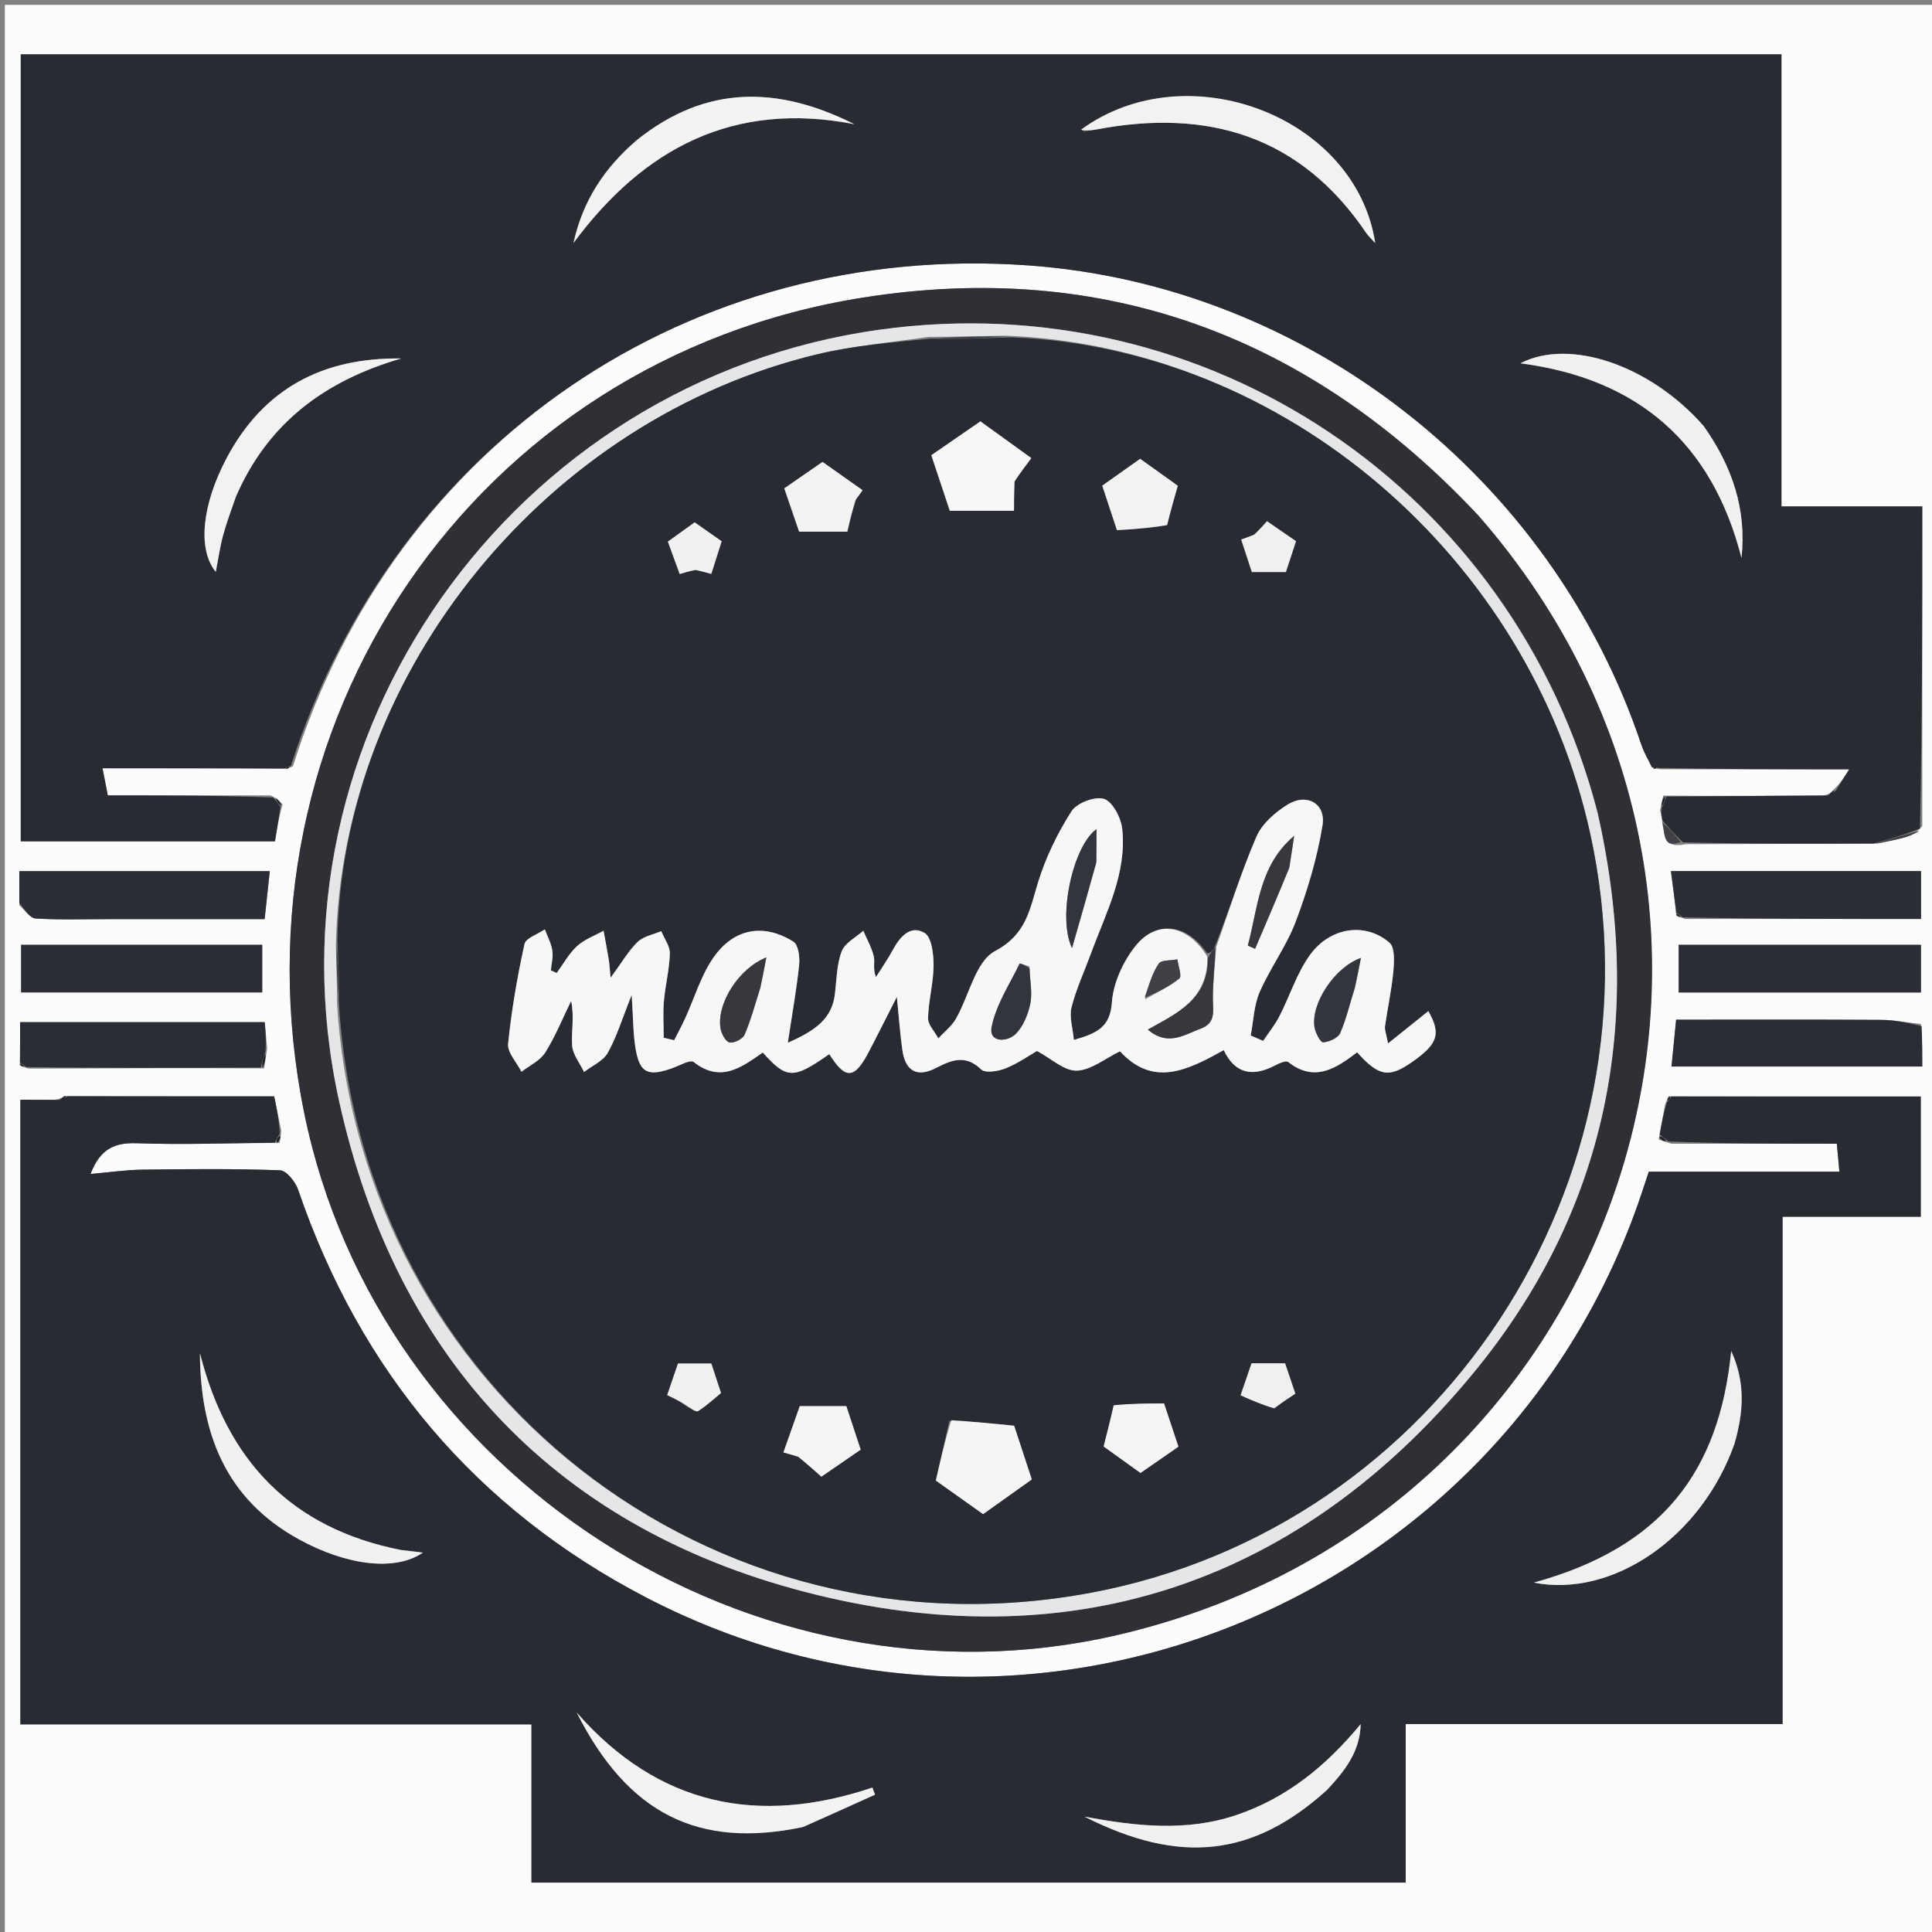 <svg version="1.1" id="Layer_1" xmlns="http://www.w3.org/2000/svg" xmlns:xlink="http://www.w3.org/1999/xlink" x="0px" y="0px"
	 width="100%" viewBox="0 0 400 400" enable-background="new 0 0 400 400" xml:space="preserve">
<rect x="0" y="0" width="400" height="400" fill="#808080" stroke="none"/>
<path fill="#FCFCFC" opacity="1" stroke="none" 
	d="
M401,132 
	C401,222 401,311.5 401,401 
	C267.667,401 134.333,401 1,401 
	C1,267.667 1,134.333 1,1 
	C134.333,1 267.667,1 401,1 
	C401,44.5 401,88 401,132 
M5.919,221.244 
	C21.945,221.173 37.971,221.101 54.688,221.188 
	C54.861,220.092 55.033,218.996 55.315,217.021 
	C55.134,215.117 54.953,213.212 54.802,211.624 
	C37.633,211.624 20.975,211.624 4.162,211.624 
	C4.162,214.763 4.162,217.394 4.089,220.6 
	C4.394,220.741 4.699,220.882 5.919,221.244 
M348.916,190.263 
	C365.161,190.263 381.407,190.263 397.727,190.263 
	C397.727,186.536 397.727,183.475 397.727,180.353 
	C380.388,180.353 363.327,180.353 345.945,180.353 
	C346.353,183.442 346.721,186.228 347.038,189.607 
	C347.361,189.747 347.683,189.886 348.916,190.263 
M345.422,226.976 
	C345.301,227.314 345.179,227.652 344.719,228.712 
	C344.352,230.775 343.985,232.837 343.405,235.913 
	C343.998,236.137 344.592,236.361 346.077,236.796 
	C357.489,236.796 368.9,236.796 380.294,236.796 
	C380.522,239.27 380.683,241.01 380.828,242.586 
	C367.58,242.586 354.544,242.586 341.366,242.586 
	C340.86,244.112 340.343,245.687 339.815,247.258 
	C311.273,332.192 213.201,372.073 133.74,330.721 
	C98.499,312.382 74.592,283.953 61.712,246.285 
	C61.155,244.658 59.295,242.341 57.972,242.293 
	C48.49,241.953 38.989,242.039 29.497,242.163 
	C26.042,242.208 22.593,242.725 18.742,243.061 
	C20.758,237.779 23.788,236.534 28.408,236.698 
	C37.879,237.034 47.375,236.663 57.868,236.616 
	C57.998,236.053 58.128,235.49 58.233,234.088 
	C57.741,231.702 57.249,229.316 56.768,226.983 
	C42.247,226.983 28.125,226.983 13.283,226.892 
	C12.925,227.191 12.568,227.49 11.385,227.694 
	C9.061,227.694 6.738,227.694 4.221,227.694 
	C4.221,270.79 4.221,313.689 4.221,357.009 
	C39.49,357.009 74.546,357.009 110.033,357.009 
	C110.033,368.157 110.033,378.894 110.033,389.773 
	C170.512,389.773 230.557,389.773 291.035,389.773 
	C291.035,378.824 291.035,368.087 291.035,356.936 
	C317.192,356.936 342.92,356.936 369.063,356.936 
	C369.063,321.789 369.063,287.066 369.063,251.912 
	C378.879,251.912 388.282,251.912 397.673,251.912 
	C397.673,243.419 397.673,235.365 397.673,227.019 
	C380.233,227.019 363.115,227.019 345.422,226.976 
M344.366,164.727 
	C344.173,165.517 343.981,166.307 343.697,167.83 
	C343.884,168.543 344.072,169.255 344.2,170.722 
	C344.737,172.755 344.281,175.766 348.963,174.781 
	C361.961,174.736 374.959,174.69 388.787,174.656 
	C390.659,174.233 392.55,173.879 394.395,173.362 
	C395.592,173.026 396.723,172.451 397.984,171.053 
	C397.984,149.13 397.984,127.207 397.984,104.855 
	C388.043,104.855 378.638,104.855 368.83,104.855 
	C368.83,73.367 368.83,42.31 368.83,11.248 
	C247.059,11.248 125.708,11.248 4.3,11.248 
	C4.3,65.521 4.3,119.55 4.3,174.191 
	C21.961,174.191 39.328,174.191 56.935,174.191 
	C57.295,171.92 57.683,169.474 58.496,166.533 
	C57.995,165.992 57.494,165.451 56.081,164.681 
	C44.821,164.681 33.561,164.681 22.319,164.681 
	C21.906,162.557 21.572,160.837 21.227,159.065 
	C33.899,159.065 46.445,159.065 59.525,159.216 
	C59.676,159.109 59.828,159.002 60.662,158.631 
	C81.674,91.669 142.818,49.994 212.791,54.942 
	C270.382,59.015 321.235,98.751 339.815,154.158 
	C340.367,155.804 341.273,157.331 342.479,159.217 
	C342.657,159.166 342.834,159.114 343.928,159.273 
	C356.842,159.273 369.756,159.273 382.862,159.273 
	C381.85,160.89 381.002,162.243 379.363,163.734 
	C379.007,164.122 378.65,164.511 377.464,164.702 
	C366.645,164.772 355.826,164.841 344.366,164.727 
M305.932,106.572 
	C271.282,69.577 228.583,53.71 178.664,61.614 
	C98.084,74.373 46.682,150.329 62.981,230.424 
	C78.318,305.791 156.119,355.833 231.112,338.567 
	C336.897,314.211 377.729,188.678 305.932,106.572 
M3.997,187.424 
	C5.118,188.381 6.193,190.091 7.369,190.164 
	C12.344,190.474 17.35,190.297 22.344,190.297 
	C33.12,190.297 43.896,190.297 54.79,190.297 
	C55.172,186.739 55.503,183.664 55.858,180.364 
	C38.556,180.364 21.488,180.364 3.997,180.364 
	C3.997,182.559 3.997,184.515 3.997,187.424 
M397.711,212.012 
	C394.95,211.713 392.191,211.172 389.428,211.154 
	C375.347,211.066 361.265,211.114 347.026,211.114 
	C346.674,214.659 346.369,217.732 346.063,220.815 
	C363.592,220.815 380.739,220.815 397.984,220.815 
	C397.984,217.869 397.984,215.381 397.711,212.012 
M362.504,195.614 
	C357.567,195.614 352.63,195.614 347.551,195.614 
	C347.551,199.26 347.551,202.332 347.551,205.478 
	C364.491,205.478 381.165,205.478 397.711,205.478 
	C397.711,201.999 397.711,198.899 397.711,195.614 
	C386.114,195.614 374.808,195.614 362.504,195.614 
M34.5,195.614 
	C24.416,195.614 14.331,195.614 4.372,195.614 
	C4.372,199.447 4.372,202.501 4.372,205.477 
	C21.302,205.477 37.854,205.477 54.29,205.477 
	C54.29,202.023 54.29,198.962 54.29,195.614 
	C47.8,195.614 41.65,195.614 34.5,195.614 
z"/>
<path fill="#292B32" opacity="1" stroke="none" 
	d="
M58.071,167.028 
	C57.683,169.474 57.295,171.92 56.935,174.191 
	C39.328,174.191 21.961,174.191 4.3,174.191 
	C4.3,119.55 4.3,65.521 4.3,11.248 
	C125.708,11.248 247.059,11.248 368.83,11.248 
	C368.83,42.31 368.83,73.367 368.83,104.855 
	C378.638,104.855 388.043,104.855 397.984,104.855 
	C397.984,127.207 397.984,149.13 397.508,171.546 
	C394.007,172.908 390.983,173.776 387.958,174.644 
	C374.959,174.69 361.961,174.736 348.417,174.4 
	C346.667,172.668 345.463,171.318 344.259,169.968 
	C344.072,169.255 343.884,168.543 344.026,167.287 
	C344.572,166.133 344.789,165.522 345.007,164.911 
	C355.826,164.841 366.645,164.772 378.264,164.704 
	C379.428,164.336 379.791,163.966 380.155,163.596 
	C381.002,162.243 381.85,160.89 382.862,159.273 
	C369.756,159.273 356.842,159.273 343.393,158.995 
	C342.577,158.783 342.296,158.848 342.014,158.914 
	C341.273,157.331 340.367,155.804 339.815,154.158 
	C321.235,98.751 270.382,59.015 212.791,54.942 
	C142.818,49.994 81.674,91.669 60.209,158.614 
	C59.501,158.753 59.245,158.909 58.99,159.065 
	C46.445,159.065 33.899,159.065 21.227,159.065 
	C21.572,160.837 21.906,162.557 22.319,164.681 
	C33.561,164.681 44.821,164.681 56.557,165.113 
	C57.379,166.039 57.725,166.534 58.071,167.028 
M224.567,27.16 
	C225.388,27.04 226.215,26.95 227.03,26.796 
	C250.065,22.437 269.247,28.091 282.872,48.243 
	C283.307,48.886 283.91,49.416 284.727,50.323 
	C280.714,24.046 245.745,10.833 223.823,27.092 
	C223.836,27.081 223.863,27.064 223.861,27.058 
	C223.825,26.952 223.785,26.846 224.567,27.16 
M131.672,29.149 
	C125.168,34.72 120.655,41.533 118.736,50.302 
	C133.286,30.66 151.918,20.845 176.877,25.709 
	C161.129,17.805 146.221,17.504 131.672,29.149 
M352.541,87.974 
	C341.721,75.664 325.016,69.919 314.792,75.217 
	C339.174,78.404 354.47,91.696 360.563,115.527 
	C361.632,105.413 358.648,96.599 352.541,87.974 
M48.912,102.643 
	C55.48,87.41 67.511,78.74 83.049,74.224 
	C66.889,73.991 54.563,80.39 46.887,94.914 
	C41.869,104.408 40.822,113.669 44.673,118.399 
	C45.209,115.647 45.544,113.237 46.168,110.904 
	C46.851,108.352 47.801,105.872 48.912,102.643 
M55.587,173.508 
	C55.587,173.508 55.476,173.569 55.587,173.508 
z"/>
<path fill="#292B32" opacity="1" stroke="none" 
	d="
M56.861,236.583 
	C47.375,236.663 37.879,237.034 28.408,236.698 
	C23.788,236.534 20.758,237.779 18.742,243.061 
	C22.593,242.725 26.042,242.208 29.497,242.163 
	C38.989,242.039 48.49,241.953 57.972,242.293 
	C59.295,242.341 61.155,244.658 61.712,246.285 
	C74.592,283.953 98.499,312.382 133.74,330.721 
	C213.201,372.073 311.273,332.192 339.815,247.258 
	C340.343,245.687 340.86,244.112 341.366,242.586 
	C354.544,242.586 367.58,242.586 380.828,242.586 
	C380.683,241.01 380.522,239.27 380.294,236.796 
	C368.9,236.796 357.489,236.796 345.463,236.329 
	C344.439,235.541 344.029,235.22 343.618,234.899 
	C343.985,232.837 344.352,230.775 345.095,228.243 
	C345.723,227.576 345.899,227.324 345.997,227.019 
	C363.115,227.019 380.233,227.019 397.673,227.019 
	C397.673,235.365 397.673,243.419 397.673,251.912 
	C388.282,251.912 378.879,251.912 369.063,251.912 
	C369.063,287.066 369.063,321.789 369.063,356.936 
	C342.92,356.936 317.192,356.936 291.035,356.936 
	C291.035,368.087 291.035,378.824 291.035,389.773 
	C230.557,389.773 170.512,389.773 110.033,389.773 
	C110.033,378.894 110.033,368.157 110.033,357.009 
	C74.546,357.009 39.49,357.009 4.221,357.009 
	C4.221,313.689 4.221,270.79 4.221,227.694 
	C6.738,227.694 9.061,227.694 12.148,227.73 
	C13.275,227.505 13.639,227.244 14.003,226.983 
	C28.125,226.983 42.247,226.983 56.768,226.983 
	C57.249,229.316 57.741,231.702 57.922,234.696 
	C57.361,235.73 57.111,236.157 56.861,236.583 
M166.559,378.161 
	C171.428,375.963 176.296,373.766 181.164,371.568 
	C180.984,371.079 180.803,370.59 180.623,370.101 
	C157.029,378.015 136.361,373.911 119.404,354.571 
	C130.044,375.581 144.603,382.799 166.559,378.161 
M82.686,320.882 
	C60.09,316.393 46.96,302.191 41.394,280.162 
	C41.482,296.719 46.693,310.307 61.79,318.646 
	C71.727,324.134 81.828,325.388 87.558,321.451 
	C86.089,321.271 84.794,321.112 82.686,320.882 
M359.188,298.604 
	C360.972,292.414 361.429,286.283 358.431,279.718 
	C355.948,304.743 344.078,320.371 317.561,327.664 
	C333.862,330.875 352.258,318.309 359.188,298.604 
M274.918,370.413 
	C278.459,366.621 281.591,362.626 281.71,356.958 
	C274.658,365.517 266.475,372.253 255.961,375.791 
	C245.562,379.29 235.053,378.091 224.529,376.111 
	C244.266,386.12 259.428,384.424 274.918,370.413 
z"/>
<path fill="#2E3036" opacity="1" stroke="none" 
	d="
M306.165,106.839 
	C377.729,188.678 336.897,314.211 231.112,338.567 
	C156.119,355.833 78.318,305.791 62.981,230.424 
	C46.682,150.329 98.084,74.373 178.664,61.614 
	C228.583,53.71 271.282,69.577 306.165,106.839 
M330.65,167.884 
	C313.383,101.385 250.057,58.878 182.21,68.245 
	C106.051,78.759 53.644,152.513 70.168,227.784 
	C82.012,281.731 115.738,317.224 169.264,330.242 
	C222.938,343.296 269.332,327.357 304.735,284.649 
	C332.747,250.857 340.542,211.472 330.65,167.884 
z"/>
<path fill="#2C2E35" opacity="1" stroke="none" 
	d="
M3.997,186.947 
	C3.997,184.515 3.997,182.559 3.997,180.364 
	C21.488,180.364 38.556,180.364 55.858,180.364 
	C55.503,183.664 55.172,186.739 54.79,190.297 
	C43.896,190.297 33.12,190.297 22.344,190.297 
	C17.35,190.297 12.344,190.474 7.369,190.164 
	C6.193,190.091 5.118,188.381 3.997,186.947 
z"/>
<path fill="#2C2E35" opacity="1" stroke="none" 
	d="
M347.088,189.015 
	C346.721,186.228 346.353,183.442 345.945,180.353 
	C363.327,180.353 380.388,180.353 397.727,180.353 
	C397.727,183.475 397.727,186.536 397.727,190.263 
	C381.407,190.263 365.161,190.263 348.364,189.93 
	C347.637,189.32 347.396,189.126 347.088,189.015 
z"/>
<path fill="#2B2D34" opacity="1" stroke="none" 
	d="
M397.847,212.453 
	C397.984,215.381 397.984,217.869 397.984,220.815 
	C380.739,220.815 363.592,220.815 346.063,220.815 
	C346.369,217.732 346.674,214.659 347.026,211.114 
	C361.265,211.114 375.347,211.066 389.428,211.154 
	C392.191,211.172 394.95,211.713 397.847,212.453 
z"/>
<path fill="#2C2E35" opacity="1" stroke="none" 
	d="
M363.003,195.614 
	C374.808,195.614 386.114,195.614 397.711,195.614 
	C397.711,198.899 397.711,201.999 397.711,205.478 
	C381.165,205.478 364.491,205.478 347.551,205.478 
	C347.551,202.332 347.551,199.26 347.551,195.614 
	C352.63,195.614 357.567,195.614 363.003,195.614 
z"/>
<path fill="#2C2E35" opacity="1" stroke="none" 
	d="
M35,195.614 
	C41.65,195.614 47.8,195.614 54.29,195.614 
	C54.29,198.962 54.29,202.023 54.29,205.477 
	C37.854,205.477 21.302,205.477 4.372,205.477 
	C4.372,202.501 4.372,199.447 4.372,195.614 
	C14.331,195.614 24.416,195.614 35,195.614 
z"/>
<path fill="#2B2D34" opacity="1" stroke="none" 
	d="
M53.997,221.03 
	C37.971,221.101 21.945,221.173 5.375,220.926 
	C4.676,220.335 4.453,220.141 4.162,220.024 
	C4.162,217.394 4.162,214.763 4.162,211.624 
	C20.975,211.624 37.633,211.624 54.802,211.624 
	C54.953,213.212 55.134,215.117 54.965,217.662 
	C54.41,219.212 54.204,220.121 53.997,221.03 
z"/>
<path fill="#3F4147" opacity="1" stroke="none" 
	d="
M388.372,174.65 
	C390.983,173.776 394.007,172.908 397.457,172.012 
	C396.723,172.451 395.592,173.026 394.395,173.362 
	C392.55,173.879 390.659,174.233 388.372,174.65 
z"/>
<path fill="#3F4147" opacity="1" stroke="none" 
	d="
M344.229,170.345 
	C345.463,171.318 346.667,172.668 347.957,174.323 
	C344.281,175.766 344.737,172.755 344.229,170.345 
z"/>
<path fill="#1F2128" opacity="1" stroke="none" 
	d="
M54.343,221.109 
	C54.204,220.121 54.41,219.212 54.911,218.102 
	C55.033,218.996 54.861,220.092 54.343,221.109 
z"/>
<path fill="#1F2128" opacity="1" stroke="none" 
	d="
M344.686,164.819 
	C344.789,165.522 344.572,166.133 344.072,166.92 
	C343.981,166.307 344.173,165.517 344.686,164.819 
z"/>
<path fill="#1F2128" opacity="1" stroke="none" 
	d="
M58.283,166.781 
	C57.725,166.534 57.379,166.039 57.013,165.227 
	C57.494,165.451 57.995,165.992 58.283,166.781 
z"/>
<path fill="#1F2128" opacity="1" stroke="none" 
	d="
M342.247,159.065 
	C342.296,158.848 342.577,158.783 342.935,158.891 
	C342.834,159.114 342.657,159.166 342.247,159.065 
z"/>
<path fill="#1F2128" opacity="1" stroke="none" 
	d="
M343.511,235.406 
	C344.029,235.22 344.439,235.541 345.018,236.223 
	C344.592,236.361 343.998,236.137 343.511,235.406 
z"/>
<path fill="#1F2128" opacity="1" stroke="none" 
	d="
M57.364,236.599 
	C57.111,236.157 57.361,235.73 57.935,235.115 
	C58.128,235.49 57.998,236.053 57.364,236.599 
z"/>
<path fill="#1F2128" opacity="1" stroke="none" 
	d="
M345.71,226.998 
	C345.899,227.324 345.723,227.576 345.264,227.881 
	C345.179,227.652 345.301,227.314 345.71,226.998 
z"/>
<path fill="#1F2128" opacity="1" stroke="none" 
	d="
M13.643,226.937 
	C13.639,227.244 13.275,227.505 12.56,227.778 
	C12.568,227.49 12.925,227.191 13.643,226.937 
z"/>
<path fill="#1F2128" opacity="1" stroke="none" 
	d="
M4.126,220.312 
	C4.453,220.141 4.676,220.335 4.918,220.815 
	C4.699,220.882 4.394,220.741 4.126,220.312 
z"/>
<path fill="#1F2128" opacity="1" stroke="none" 
	d="
M347.063,189.311 
	C347.396,189.126 347.637,189.32 347.908,189.811 
	C347.683,189.886 347.361,189.747 347.063,189.311 
z"/>
<path fill="#1F2128" opacity="1" stroke="none" 
	d="
M59.257,159.141 
	C59.245,158.909 59.501,158.753 59.868,158.746 
	C59.828,159.002 59.676,159.109 59.257,159.141 
z"/>
<path fill="#1F2128" opacity="1" stroke="none" 
	d="
M379.759,163.665 
	C379.791,163.966 379.428,164.336 378.679,164.803 
	C378.65,164.511 379.007,164.122 379.759,163.665 
z"/>
<path fill="#F2F2F2" opacity="1" stroke="none" 
	d="
M223.83,26.828 
	C245.745,10.833 280.714,24.046 284.727,50.323 
	C283.91,49.416 283.307,48.886 282.872,48.243 
	C269.247,28.091 250.065,22.437 227.03,26.796 
	C226.215,26.95 225.388,27.04 224.178,26.972 
	C223.789,26.784 223.83,26.828 223.83,26.828 
z"/>
<path fill="#F3F3F3" opacity="1" stroke="none" 
	d="
M131.952,28.929 
	C146.221,17.504 161.129,17.805 176.877,25.709 
	C151.918,20.845 133.286,30.66 118.736,50.302 
	C120.655,41.533 125.168,34.72 131.952,28.929 
z"/>
<path fill="#F1F1F1" opacity="1" stroke="none" 
	d="
M352.761,88.259 
	C358.648,96.599 361.632,105.413 360.563,115.527 
	C354.47,91.696 339.174,78.404 314.792,75.217 
	C325.016,69.919 341.721,75.664 352.761,88.259 
z"/>
<path fill="#F2F2F2" opacity="1" stroke="none" 
	d="
M48.773,103.002 
	C47.801,105.872 46.851,108.352 46.168,110.904 
	C45.544,113.237 45.209,115.647 44.673,118.399 
	C40.822,113.669 41.869,104.408 46.887,94.914 
	C54.563,80.39 66.889,73.991 83.049,74.224 
	C67.511,78.74 55.48,87.41 48.773,103.002 
z"/>
<path fill="#F2F2F2" opacity="1" stroke="none" 
	d="
M223.767,26.762 
	C223.785,26.846 223.825,26.952 223.861,27.058 
	C223.863,27.064 223.836,27.081 223.826,26.96 
	C223.83,26.828 223.789,26.784 223.767,26.762 
z"/>
<path fill="#1F2128" opacity="1" stroke="none" 
	d="
M55.532,173.538 
	C55.476,173.569 55.587,173.508 55.532,173.538 
z"/>
<path fill="#F3F3F3" opacity="1" stroke="none" 
	d="
M166.168,378.288 
	C144.603,382.799 130.044,375.581 119.404,354.571 
	C136.361,373.911 157.029,378.015 180.623,370.101 
	C180.803,370.59 180.984,371.079 181.164,371.568 
	C176.296,373.766 171.428,375.963 166.168,378.288 
z"/>
<path fill="#F1F1F1" opacity="1" stroke="none" 
	d="
M83.093,320.917 
	C84.794,321.112 86.089,321.271 87.558,321.451 
	C81.828,325.388 71.727,324.134 61.79,318.646 
	C46.693,310.307 41.482,296.719 41.394,280.162 
	C46.96,302.191 60.09,316.393 83.093,320.917 
z"/>
<path fill="#F0F0F1" opacity="1" stroke="none" 
	d="
M359.08,298.99 
	C352.258,318.309 333.862,330.875 317.561,327.664 
	C344.078,320.371 355.948,304.743 358.431,279.718 
	C361.429,286.283 360.972,292.414 359.08,298.99 
z"/>
<path fill="#F1F1F1" opacity="1" stroke="none" 
	d="
M274.667,370.663 
	C259.428,384.424 244.266,386.12 224.529,376.111 
	C235.053,378.091 245.562,379.29 255.961,375.791 
	C266.475,372.253 274.658,365.517 281.71,356.958 
	C281.591,362.626 278.459,366.621 274.667,370.663 
z"/>
<path fill="#E5E6E7" opacity="1" stroke="none" 
	d="
M330.769,168.275 
	C340.542,211.472 332.747,250.857 304.735,284.649 
	C269.332,327.357 222.938,343.296 169.264,330.242 
	C115.738,317.224 82.012,281.731 70.168,227.784 
	C53.644,152.513 106.051,78.759 182.21,68.245 
	C250.057,58.878 313.383,101.385 330.769,168.275 
M69.792,207.915 
	C74.82,287.878 147.286,344.453 225.862,329.759 
	C297.929,316.283 345.053,244.617 329.228,172.56 
	C316.634,115.215 265.764,71.735 208.301,69.5 
	C203.182,69.608 198.063,69.717 192.069,69.759 
	C184.513,70.912 176.833,71.54 169.421,73.301 
	C113.348,86.626 70.641,138.941 69.543,195.697 
	C69.655,199.477 69.767,203.258 69.792,207.915 
z"/>
<path fill="#292B32" opacity="1" stroke="none" 
	d="
M69.85,194.957 
	C70.641,138.941 113.348,86.626 169.421,73.301 
	C176.833,71.54 184.513,70.912 192.799,70.097 
	C198.701,70.236 203.874,70.036 209.047,69.837 
	C265.764,71.735 316.634,115.215 329.228,172.56 
	C345.053,244.617 297.929,316.283 225.862,329.759 
	C147.286,344.453 74.82,287.878 70.127,207.184 
	C70.258,202.621 70.054,198.789 69.85,194.957 
M251.394,196.318 
	C250.978,196.868 250.562,197.418 249.877,197.319 
	C245.822,191.312 239.446,190.366 235.048,195.911 
	C232.503,199.12 230.484,203.54 230.205,207.552 
	C229.852,212.626 227.182,213.932 222.329,215.309 
	C222.108,212.817 221.346,210.519 221.848,208.543 
	C222.816,204.726 224.518,201.097 225.881,197.378 
	C228.953,188.996 233.35,180.873 232.339,171.577 
	C232.092,169.303 230.37,165.998 228.589,165.412 
	C226.738,164.803 222.941,166.246 221.842,167.969 
	C218.954,172.495 216.521,177.492 214.936,182.62 
	C213.184,188.283 212.57,193.414 206.005,196.916 
	C201.967,199.07 200.641,206.185 197.898,210.957 
	C197.018,212.488 195.5,213.651 194.273,214.982 
	C193.521,213.583 192.112,212.169 192.144,210.788 
	C192.227,207.163 193.264,203.554 193.283,199.935 
	C193.295,197.593 192.903,194.038 191.424,193.157 
	C188.528,191.432 186.332,193.925 184.862,196.654 
	C183.812,198.604 182.526,200.427 181.345,202.307 
	C180.668,200.481 181.182,199.134 180.902,197.98 
	C180.46,196.153 179.486,194.454 178.737,192.701 
	C177.191,194.098 174.929,195.22 174.266,196.954 
	C173.228,199.67 173.213,202.792 172.869,205.754 
	C172.274,210.879 168.901,213.342 163.107,215.896 
	C164.044,209.684 164.941,204.737 165.453,199.75 
	C165.615,198.163 165.293,195.609 164.27,194.967 
	C158.091,191.092 151.869,192.192 147.645,198.353 
	C145.085,202.086 143.768,206.666 141.854,210.848 
	C141.152,212.381 140.339,213.863 139.576,215.369 
	C138.854,215.199 138.132,215.029 137.41,214.859 
	C137.41,212.339 137.236,209.804 137.453,207.303 
	C137.74,203.996 138.592,200.722 138.681,197.42 
	C138.722,195.893 137.533,194.332 136.902,192.786 
	C135.246,193.5 133.231,193.842 132.018,195.015 
	C130.116,196.854 128.756,199.253 126.417,202.434 
	C126.199,200.221 126.168,199.454 126.041,198.702 
	C125.704,196.699 125.325,194.702 124.963,192.702 
	C123.105,193.742 120.987,194.497 119.46,195.897 
	C117.778,197.439 116.64,199.572 115.265,201.448 
	C114.859,201.267 114.453,201.086 114.047,200.904 
	C114.171,199.531 114.558,198.115 114.349,196.794 
	C114.112,195.291 113.344,193.871 112.806,192.415 
	C111.344,193.42 108.866,194.203 108.589,195.467 
	C107.1,202.271 105.897,209.169 105.202,216.095 
	C105.019,217.918 106.989,219.957 107.97,221.897 
	C109.642,220.594 111.818,219.608 112.88,217.921 
	C114.993,214.562 116.492,210.818 118.245,207.233 
	C118.952,210.573 118.252,213.559 118.457,216.481 
	C118.588,218.35 120.056,220.126 120.925,221.944 
	C122.602,220.643 124.877,219.676 125.83,217.971 
	C127.694,214.636 128.82,210.889 130.785,205.981 
	C131.098,210.712 131.065,213.879 131.566,216.959 
	C132.409,222.147 134.12,222.964 139.186,221.152 
	C140.681,220.618 142.919,219.318 143.626,219.876 
	C149.205,224.282 153.559,220.95 157.92,217.915 
	C162.923,223.459 164.202,223.475 171.695,218.248 
	C175.023,223.529 176.883,223.468 179.791,217.929 
	C181.651,214.385 183.437,210.801 185.686,206.392 
	C186.139,210.865 186.361,214.156 186.829,217.412 
	C187.454,221.762 189.842,223.167 193.856,221.082 
	C197.031,219.434 199.91,218.296 203.13,221.401 
	C203.997,222.237 206.682,221.802 208.223,221.182 
	C210.796,220.149 213.119,218.496 214.698,217.591 
	C217.655,219.165 220.327,221.741 222.92,221.664 
	C225.9,221.576 228.81,219.14 231.876,217.663 
	C238.854,225.228 245.956,221.501 253.361,217.425 
	C255.748,222.449 259.48,222.954 264.012,220.57 
	C264.837,220.136 266.252,219.516 266.698,219.867 
	C272.198,224.195 276.647,221.153 280.981,217.87 
	C285.479,222.888 287.562,223.229 292.363,219.872 
	C297.743,216.109 298.368,214.022 295.723,209.341 
	C293.17,211.388 290.578,213.466 287.38,216.031 
	C287.005,214.022 286.645,213.212 286.75,212.468 
	C287.283,208.687 288.127,204.94 288.473,201.146 
	C288.656,199.135 288.821,196.151 287.663,195.158 
	C282.729,190.924 275.47,191.893 271.263,197.653 
	C268.497,201.438 267.063,206.18 264.883,210.417 
	C263.958,212.215 262.651,213.816 261.518,215.507 
	C260.66,215.134 259.802,214.761 258.944,214.388 
	C259.527,211.372 259.604,208.135 260.803,205.388 
	C262.989,200.38 266.368,195.86 268.28,190.772 
	C270.696,184.345 272.709,177.645 273.81,170.886 
	C274.549,166.355 270.54,164.125 266.578,166.582 
	C264,168.18 261.275,170.562 260.122,173.241 
	C256.932,180.65 254.533,188.399 251.394,196.318 
M196.551,294.193 
	C195.594,298.42 194.637,302.647 193.756,306.536 
	C196.639,308.583 200.358,311.222 203.54,313.481 
	C206.766,311.186 210.496,308.531 213.622,306.307 
	C212.435,302.692 211.064,298.516 209.969,295.183 
	C205.988,294.778 201.663,294.337 196.551,294.193 
M210.12,99.324 
	C211.467,97.555 212.813,95.785 213.526,94.849 
	C209.443,91.902 205.801,89.274 202.985,87.242 
	C199.452,89.678 195.851,92.161 192.822,94.249 
	C194.087,98.052 195.473,102.218 196.649,105.752 
	C200.694,105.752 205.206,105.752 209.937,105.752 
	C209.937,104.402 209.937,102.262 210.12,99.324 
M241.633,108.3 
	C242.401,105.616 243.17,102.931 243.846,100.568 
	C241.38,98.804 238.562,96.79 236.056,94.997 
	C233.419,96.864 230.576,98.876 228.213,100.549 
	C229.19,103.511 230.223,106.643 231.25,109.757 
	C234.377,109.571 238.018,109.355 241.633,108.3 
M177.327,103.239 
	C177.869,102.488 178.412,101.737 178.589,101.492 
	C175.505,99.315 172.714,97.346 170.29,95.636 
	C167.623,97.482 164.794,99.441 162.378,101.113 
	C163.443,104.221 164.552,107.456 165.45,110.078 
	C168.751,110.078 172.174,110.078 175.421,110.078 
	C175.855,108.212 176.359,106.046 177.327,103.239 
M230.565,291.34 
	C229.844,294.179 229.123,297.018 228.498,299.479 
	C230.992,301.271 233.82,303.303 236.126,304.96 
	C238.857,303.069 241.703,301.099 243.981,299.521 
	C242.977,296.501 241.93,293.353 241.006,290.574 
	C237.709,290.574 234.141,290.574 230.565,291.34 
M165.575,301.729 
	C167.238,303.212 168.902,304.696 170.057,305.727 
	C172.999,303.705 175.823,301.765 178.194,300.136 
	C177.166,297.022 176.094,293.772 175.219,291.123 
	C171.931,291.123 168.502,291.123 165.583,291.123 
	C164.502,294.184 163.358,297.425 162.199,300.71 
	C162.96,300.916 163.912,301.172 165.575,301.729 
M259.419,110.84 
	C258.536,111.155 257.652,111.469 256.977,111.709 
	C257.804,114.231 258.533,116.452 259.183,118.433 
	C261.636,118.433 264.093,118.433 266.229,118.433 
	C266.959,116.209 267.645,114.118 268.324,112.048 
	C266.433,110.745 264.387,109.336 262.319,107.911 
	C261.569,108.765 260.81,109.629 259.419,110.84 
M264.038,291.259 
	C265.495,290.304 266.953,289.349 268.184,288.543 
	C267.405,286.237 266.667,284.052 266.058,282.247 
	C263.518,282.247 261.186,282.247 259.125,282.247 
	C258.366,284.463 257.655,286.536 256.851,288.883 
	C259.042,289.86 261.341,290.886 264.038,291.259 
M144.368,118.01 
	C145.417,118.306 146.465,118.602 147.26,118.826 
	C148.048,116.35 148.756,114.124 149.412,112.061 
	C147.588,110.786 145.652,109.431 143.819,108.149 
	C142.047,109.425 140.152,110.788 138.278,112.136 
	C139.051,114.254 139.886,116.543 140.729,118.856 
	C141.686,118.553 142.624,118.257 144.368,118.01 
M142.14,291.172 
	C142.95,291.53 144.088,292.417 144.514,292.154 
	C146.24,291.084 147.747,289.66 149.28,288.412 
	C148.634,286.449 147.912,284.256 147.268,282.302 
	C144.841,282.302 142.491,282.302 140.371,282.302 
	C139.618,284.508 138.874,286.685 138.138,288.841 
	C139.385,289.429 140.561,289.984 142.14,291.172 
z"/>
<path fill="#3F4147" opacity="1" stroke="none" 
	d="
M208.674,69.668 
	C203.874,70.036 198.701,70.236 193.236,70.13 
	C198.063,69.717 203.182,69.608 208.674,69.668 
z"/>
<path fill="#3F4147" opacity="1" stroke="none" 
	d="
M69.697,195.327 
	C70.054,198.789 70.258,202.621 70.171,206.746 
	C69.767,203.258 69.655,199.477 69.697,195.327 
z"/>
<path fill="#F7F7F7" opacity="1" stroke="none" 
	d="
M251.822,196.013 
	C254.533,188.399 256.932,180.65 260.122,173.241 
	C261.275,170.562 264,168.18 266.578,166.582 
	C270.54,164.125 274.549,166.355 273.81,170.886 
	C272.709,177.645 270.696,184.345 268.28,190.772 
	C266.368,195.86 262.989,200.38 260.803,205.388 
	C259.604,208.135 259.527,211.372 258.944,214.388 
	C259.802,214.761 260.66,215.134 261.518,215.507 
	C262.651,213.816 263.958,212.215 264.883,210.417 
	C267.063,206.18 268.497,201.438 271.263,197.653 
	C275.47,191.893 282.729,190.924 287.663,195.158 
	C288.821,196.151 288.656,199.135 288.473,201.146 
	C288.127,204.94 287.283,208.687 286.75,212.468 
	C286.645,213.212 287.005,214.022 287.38,216.031 
	C290.578,213.466 293.17,211.388 295.723,209.341 
	C298.368,214.022 297.743,216.109 292.363,219.872 
	C287.562,223.229 285.479,222.888 280.981,217.87 
	C276.647,221.153 272.198,224.195 266.698,219.867 
	C266.252,219.516 264.837,220.136 264.012,220.57 
	C259.48,222.954 255.748,222.449 253.361,217.425 
	C245.956,221.501 238.854,225.228 231.876,217.663 
	C228.81,219.14 225.9,221.576 222.92,221.664 
	C220.327,221.741 217.655,219.165 214.698,217.591 
	C213.119,218.496 210.796,220.149 208.223,221.182 
	C206.682,221.802 203.997,222.237 203.13,221.401 
	C199.91,218.296 197.031,219.434 193.856,221.082 
	C189.842,223.167 187.454,221.762 186.829,217.412 
	C186.361,214.156 186.139,210.865 185.686,206.392 
	C183.437,210.801 181.651,214.385 179.791,217.929 
	C176.883,223.468 175.023,223.529 171.695,218.248 
	C164.202,223.475 162.923,223.459 157.92,217.915 
	C153.559,220.95 149.205,224.282 143.626,219.876 
	C142.919,219.318 140.681,220.618 139.186,221.152 
	C134.12,222.964 132.409,222.147 131.566,216.959 
	C131.065,213.879 131.098,210.712 130.785,205.981 
	C128.82,210.889 127.694,214.636 125.83,217.971 
	C124.877,219.676 122.602,220.643 120.925,221.944 
	C120.056,220.126 118.588,218.35 118.457,216.481 
	C118.252,213.559 118.952,210.573 118.245,207.233 
	C116.492,210.818 114.993,214.562 112.88,217.921 
	C111.818,219.608 109.642,220.594 107.97,221.897 
	C106.989,219.957 105.019,217.918 105.202,216.095 
	C105.897,209.169 107.1,202.271 108.589,195.467 
	C108.866,194.203 111.344,193.42 112.806,192.415 
	C113.344,193.871 114.112,195.291 114.349,196.794 
	C114.558,198.115 114.171,199.531 114.047,200.904 
	C114.453,201.086 114.859,201.267 115.265,201.448 
	C116.64,199.572 117.778,197.439 119.46,195.897 
	C120.987,194.497 123.105,193.742 124.963,192.702 
	C125.325,194.702 125.704,196.699 126.041,198.702 
	C126.168,199.454 126.199,200.221 126.417,202.434 
	C128.756,199.253 130.116,196.854 132.018,195.015 
	C133.231,193.842 135.246,193.5 136.902,192.786 
	C137.533,194.332 138.722,195.893 138.681,197.42 
	C138.592,200.722 137.74,203.996 137.453,207.303 
	C137.236,209.804 137.41,212.339 137.41,214.859 
	C138.132,215.029 138.854,215.199 139.576,215.369 
	C140.339,213.863 141.152,212.381 141.854,210.848 
	C143.768,206.666 145.085,202.086 147.645,198.353 
	C151.869,192.192 158.091,191.092 164.27,194.967 
	C165.293,195.609 165.615,198.163 165.453,199.75 
	C164.941,204.737 164.044,209.684 163.107,215.896 
	C168.901,213.342 172.274,210.879 172.869,205.754 
	C173.213,202.792 173.228,199.67 174.266,196.954 
	C174.929,195.22 177.191,194.098 178.737,192.701 
	C179.486,194.454 180.46,196.153 180.902,197.98 
	C181.182,199.134 180.668,200.481 181.345,202.307 
	C182.526,200.427 183.812,198.604 184.862,196.654 
	C186.332,193.925 188.528,191.432 191.424,193.157 
	C192.903,194.038 193.295,197.593 193.283,199.935 
	C193.264,203.554 192.227,207.163 192.144,210.788 
	C192.112,212.169 193.521,213.583 194.273,214.982 
	C195.5,213.651 197.018,212.488 197.898,210.957 
	C200.641,206.185 201.967,199.07 206.005,196.916 
	C212.57,193.414 213.184,188.283 214.936,182.62 
	C216.521,177.492 218.954,172.495 221.842,167.969 
	C222.941,166.246 226.738,164.803 228.589,165.412 
	C230.37,165.998 232.092,169.303 232.339,171.577 
	C233.35,180.873 228.953,188.996 225.881,197.378 
	C224.518,201.097 222.816,204.726 221.848,208.543 
	C221.346,210.519 222.108,212.817 222.329,215.309 
	C227.182,213.932 229.852,212.626 230.205,207.552 
	C230.484,203.54 232.503,199.12 235.048,195.911 
	C239.446,190.366 245.822,191.312 249.958,198.046 
	C250.149,206.928 243.69,209.787 237.637,213.17 
	C241.828,216.706 245.152,214.235 248.586,212.973 
	C251.756,211.807 251.126,209.38 251.112,206.86 
	C251.091,203.246 251.561,199.629 251.822,196.013 
M157.504,204.218 
	C157.873,202.317 158.241,200.417 158.664,198.237 
	C153.039,200.414 148.394,207.662 149.158,212.81 
	C149.324,213.935 150.162,215.583 151.009,215.812 
	C151.889,216.051 153.76,215.123 154.143,214.246 
	C155.441,211.265 156.274,208.081 157.504,204.218 
M280.609,204.253 
	C280.981,202.34 281.353,200.427 281.758,198.343 
	C276.372,200.197 271.323,207.817 272.168,212.712 
	C272.369,213.871 273.399,215.831 273.942,215.796 
	C275.188,215.715 277.005,214.915 277.455,213.902 
	C278.715,211.067 279.4,207.976 280.609,204.253 
M213.147,200.099 
	C212.439,199.888 211.157,199.4 211.105,199.508 
	C209.011,203.829 206.219,208.043 205.308,212.627 
	C204.669,215.845 208.431,215.789 210.167,214.171 
	C211.786,212.661 212.803,210.139 213.295,207.889 
	C213.775,205.7 213.251,203.291 213.147,200.099 
M227.014,178.246 
	C227.014,176.217 227.014,174.187 227.014,171.672 
	C222.194,175.088 218.866,189.829 221.946,196.277 
	C223.596,190.556 225.246,184.835 227.014,178.246 
M266.998,179.34 
	C267.313,177.245 267.628,175.151 267.944,173.057 
	C260.633,179.238 260.491,187.878 258.348,195.778 
	C258.849,195.998 259.35,196.219 259.852,196.439 
	C262.18,191.001 264.508,185.563 266.998,179.34 
M237.052,206.91 
	C239.464,205.511 242.041,204.313 244.177,202.575 
	C244.74,202.118 243.94,199.987 243.766,198.625 
	C242.433,198.893 240.44,198.715 239.895,199.518 
	C238.553,201.499 237.876,203.93 237.052,206.91 
z"/>
<path fill="#F5F5F6" opacity="1" stroke="none" 
	d="
M196.944,294.045 
	C201.663,294.337 205.988,294.778 209.969,295.183 
	C211.064,298.516 212.435,302.692 213.622,306.307 
	C210.496,308.531 206.766,311.186 203.54,313.481 
	C200.358,311.222 196.639,308.583 193.756,306.536 
	C194.637,302.647 195.594,298.42 196.944,294.045 
z"/>
<path fill="#F7F7F7" opacity="1" stroke="none" 
	d="
M210.028,99.723 
	C209.937,102.262 209.937,104.402 209.937,105.752 
	C205.206,105.752 200.694,105.752 196.649,105.752 
	C195.473,102.218 194.087,98.052 192.822,94.249 
	C195.851,92.161 199.452,89.678 202.985,87.242 
	C205.801,89.274 209.443,91.902 213.526,94.849 
	C212.813,95.785 211.467,97.555 210.028,99.723 
z"/>
<path fill="#F2F2F2" opacity="1" stroke="none" 
	d="
M241.646,108.719 
	C238.018,109.355 234.377,109.571 231.25,109.757 
	C230.223,106.643 229.19,103.511 228.213,100.549 
	C230.576,98.876 233.419,96.864 236.056,94.997 
	C238.562,96.79 241.38,98.804 243.846,100.568 
	C243.17,102.931 242.401,105.616 241.646,108.719 
z"/>
<path fill="#F3F3F3" opacity="1" stroke="none" 
	d="
M177.095,103.56 
	C176.359,106.046 175.855,108.212 175.421,110.078 
	C172.174,110.078 168.751,110.078 165.45,110.078 
	C164.552,107.456 163.443,104.221 162.378,101.113 
	C164.794,99.441 167.623,97.482 170.29,95.636 
	C172.714,97.346 175.505,99.315 178.589,101.492 
	C178.412,101.737 177.869,102.488 177.095,103.56 
z"/>
<path fill="#F5F5F6" opacity="1" stroke="none" 
	d="
M230.569,290.957 
	C234.141,290.574 237.709,290.574 241.006,290.574 
	C241.93,293.353 242.977,296.501 243.981,299.521 
	C241.703,301.099 238.857,303.069 236.126,304.96 
	C233.82,303.303 230.992,301.271 228.498,299.479 
	C229.123,297.018 229.844,294.179 230.569,290.957 
z"/>
<path fill="#F5F5F6" opacity="1" stroke="none" 
	d="
M165.219,301.579 
	C163.912,301.172 162.96,300.916 162.199,300.71 
	C163.358,297.425 164.502,294.184 165.583,291.123 
	C168.502,291.123 171.931,291.123 175.219,291.123 
	C176.094,293.772 177.166,297.022 178.194,300.136 
	C175.823,301.765 172.999,303.705 170.057,305.727 
	C168.902,304.696 167.238,303.212 165.219,301.579 
z"/>
<path fill="#F0F0F1" opacity="1" stroke="none" 
	d="
M259.735,110.667 
	C260.81,109.629 261.569,108.765 262.319,107.911 
	C264.387,109.336 266.433,110.745 268.324,112.048 
	C267.645,114.118 266.959,116.209 266.229,118.433 
	C264.093,118.433 261.636,118.433 259.183,118.433 
	C258.533,116.452 257.804,114.231 256.977,111.709 
	C257.652,111.469 258.536,111.155 259.735,110.667 
z"/>
<path fill="#F0F0F1" opacity="1" stroke="none" 
	d="
M263.839,291.585 
	C261.341,290.886 259.042,289.86 256.851,288.883 
	C257.655,286.536 258.366,284.463 259.125,282.247 
	C261.186,282.247 263.518,282.247 266.058,282.247 
	C266.667,284.052 267.405,286.237 268.184,288.543 
	C266.953,289.349 265.495,290.304 263.839,291.585 
z"/>
<path fill="#36383E" opacity="1" stroke="none" 
	d="
M251.608,196.166 
	C251.561,199.629 251.091,203.246 251.112,206.86 
	C251.126,209.38 251.756,211.807 248.586,212.973 
	C245.152,214.235 241.828,216.706 237.637,213.17 
	C243.69,209.787 250.149,206.928 250.092,198.37 
	C250.562,197.418 250.978,196.868 251.608,196.166 
z"/>
<path fill="#F1F1F1" opacity="1" stroke="none" 
	d="
M143.965,117.985 
	C142.624,118.257 141.686,118.553 140.729,118.856 
	C139.886,116.543 139.051,114.254 138.278,112.136 
	C140.152,110.788 142.047,109.425 143.819,108.149 
	C145.652,109.431 147.588,110.786 149.412,112.061 
	C148.756,114.124 148.048,116.35 147.26,118.826 
	C146.465,118.602 145.417,118.306 143.965,117.985 
z"/>
<path fill="#F1F1F1" opacity="1" stroke="none" 
	d="
M141.938,290.855 
	C140.561,289.984 139.385,289.429 138.138,288.841 
	C138.874,286.685 139.618,284.508 140.371,282.302 
	C142.491,282.302 144.841,282.302 147.268,282.302 
	C147.912,284.256 148.634,286.449 149.28,288.412 
	C147.747,289.66 146.24,291.084 144.514,292.154 
	C144.088,292.417 142.95,291.53 141.938,290.855 
z"/>
<path fill="#36383E" opacity="1" stroke="none" 
	d="
M157.394,204.596 
	C156.274,208.081 155.441,211.265 154.143,214.246 
	C153.76,215.123 151.889,216.051 151.009,215.812 
	C150.162,215.583 149.324,213.935 149.158,212.81 
	C148.394,207.662 153.039,200.414 158.664,198.237 
	C158.241,200.417 157.873,202.317 157.394,204.596 
z"/>
<path fill="#33353C" opacity="1" stroke="none" 
	d="
M280.46,204.62 
	C279.4,207.976 278.715,211.067 277.455,213.902 
	C277.005,214.915 275.188,215.715 273.942,215.796 
	C273.399,215.831 272.369,213.871 272.168,212.712 
	C271.323,207.817 276.372,200.197 281.758,198.343 
	C281.353,200.427 280.981,202.34 280.46,204.62 
z"/>
<path fill="#33353C" opacity="1" stroke="none" 
	d="
M213.158,200.539 
	C213.251,203.291 213.775,205.7 213.295,207.889 
	C212.803,210.139 211.786,212.661 210.167,214.171 
	C208.431,215.789 204.669,215.845 205.308,212.627 
	C206.219,208.043 209.011,203.829 211.105,199.508 
	C211.157,199.4 212.439,199.888 213.158,200.539 
z"/>
<path fill="#33353C" opacity="1" stroke="none" 
	d="
M226.955,178.68 
	C225.246,184.835 223.596,190.556 221.946,196.277 
	C218.866,189.829 222.194,175.088 227.014,171.672 
	C227.014,174.187 227.014,176.217 226.955,178.68 
z"/>
<path fill="#36383E" opacity="1" stroke="none" 
	d="
M266.917,179.732 
	C264.508,185.563 262.18,191.001 259.852,196.439 
	C259.35,196.219 258.849,195.998 258.348,195.778 
	C260.491,187.878 260.633,179.238 267.944,173.057 
	C267.628,175.151 267.313,177.245 266.917,179.732 
z"/>
<path fill="#3F4147" opacity="1" stroke="none" 
	d="
M236.992,206.545 
	C237.876,203.93 238.553,201.499 239.895,199.518 
	C240.44,198.715 242.433,198.893 243.766,198.625 
	C243.94,199.987 244.74,202.118 244.177,202.575 
	C242.041,204.313 239.464,205.511 236.992,206.545 
z"/>
</svg>